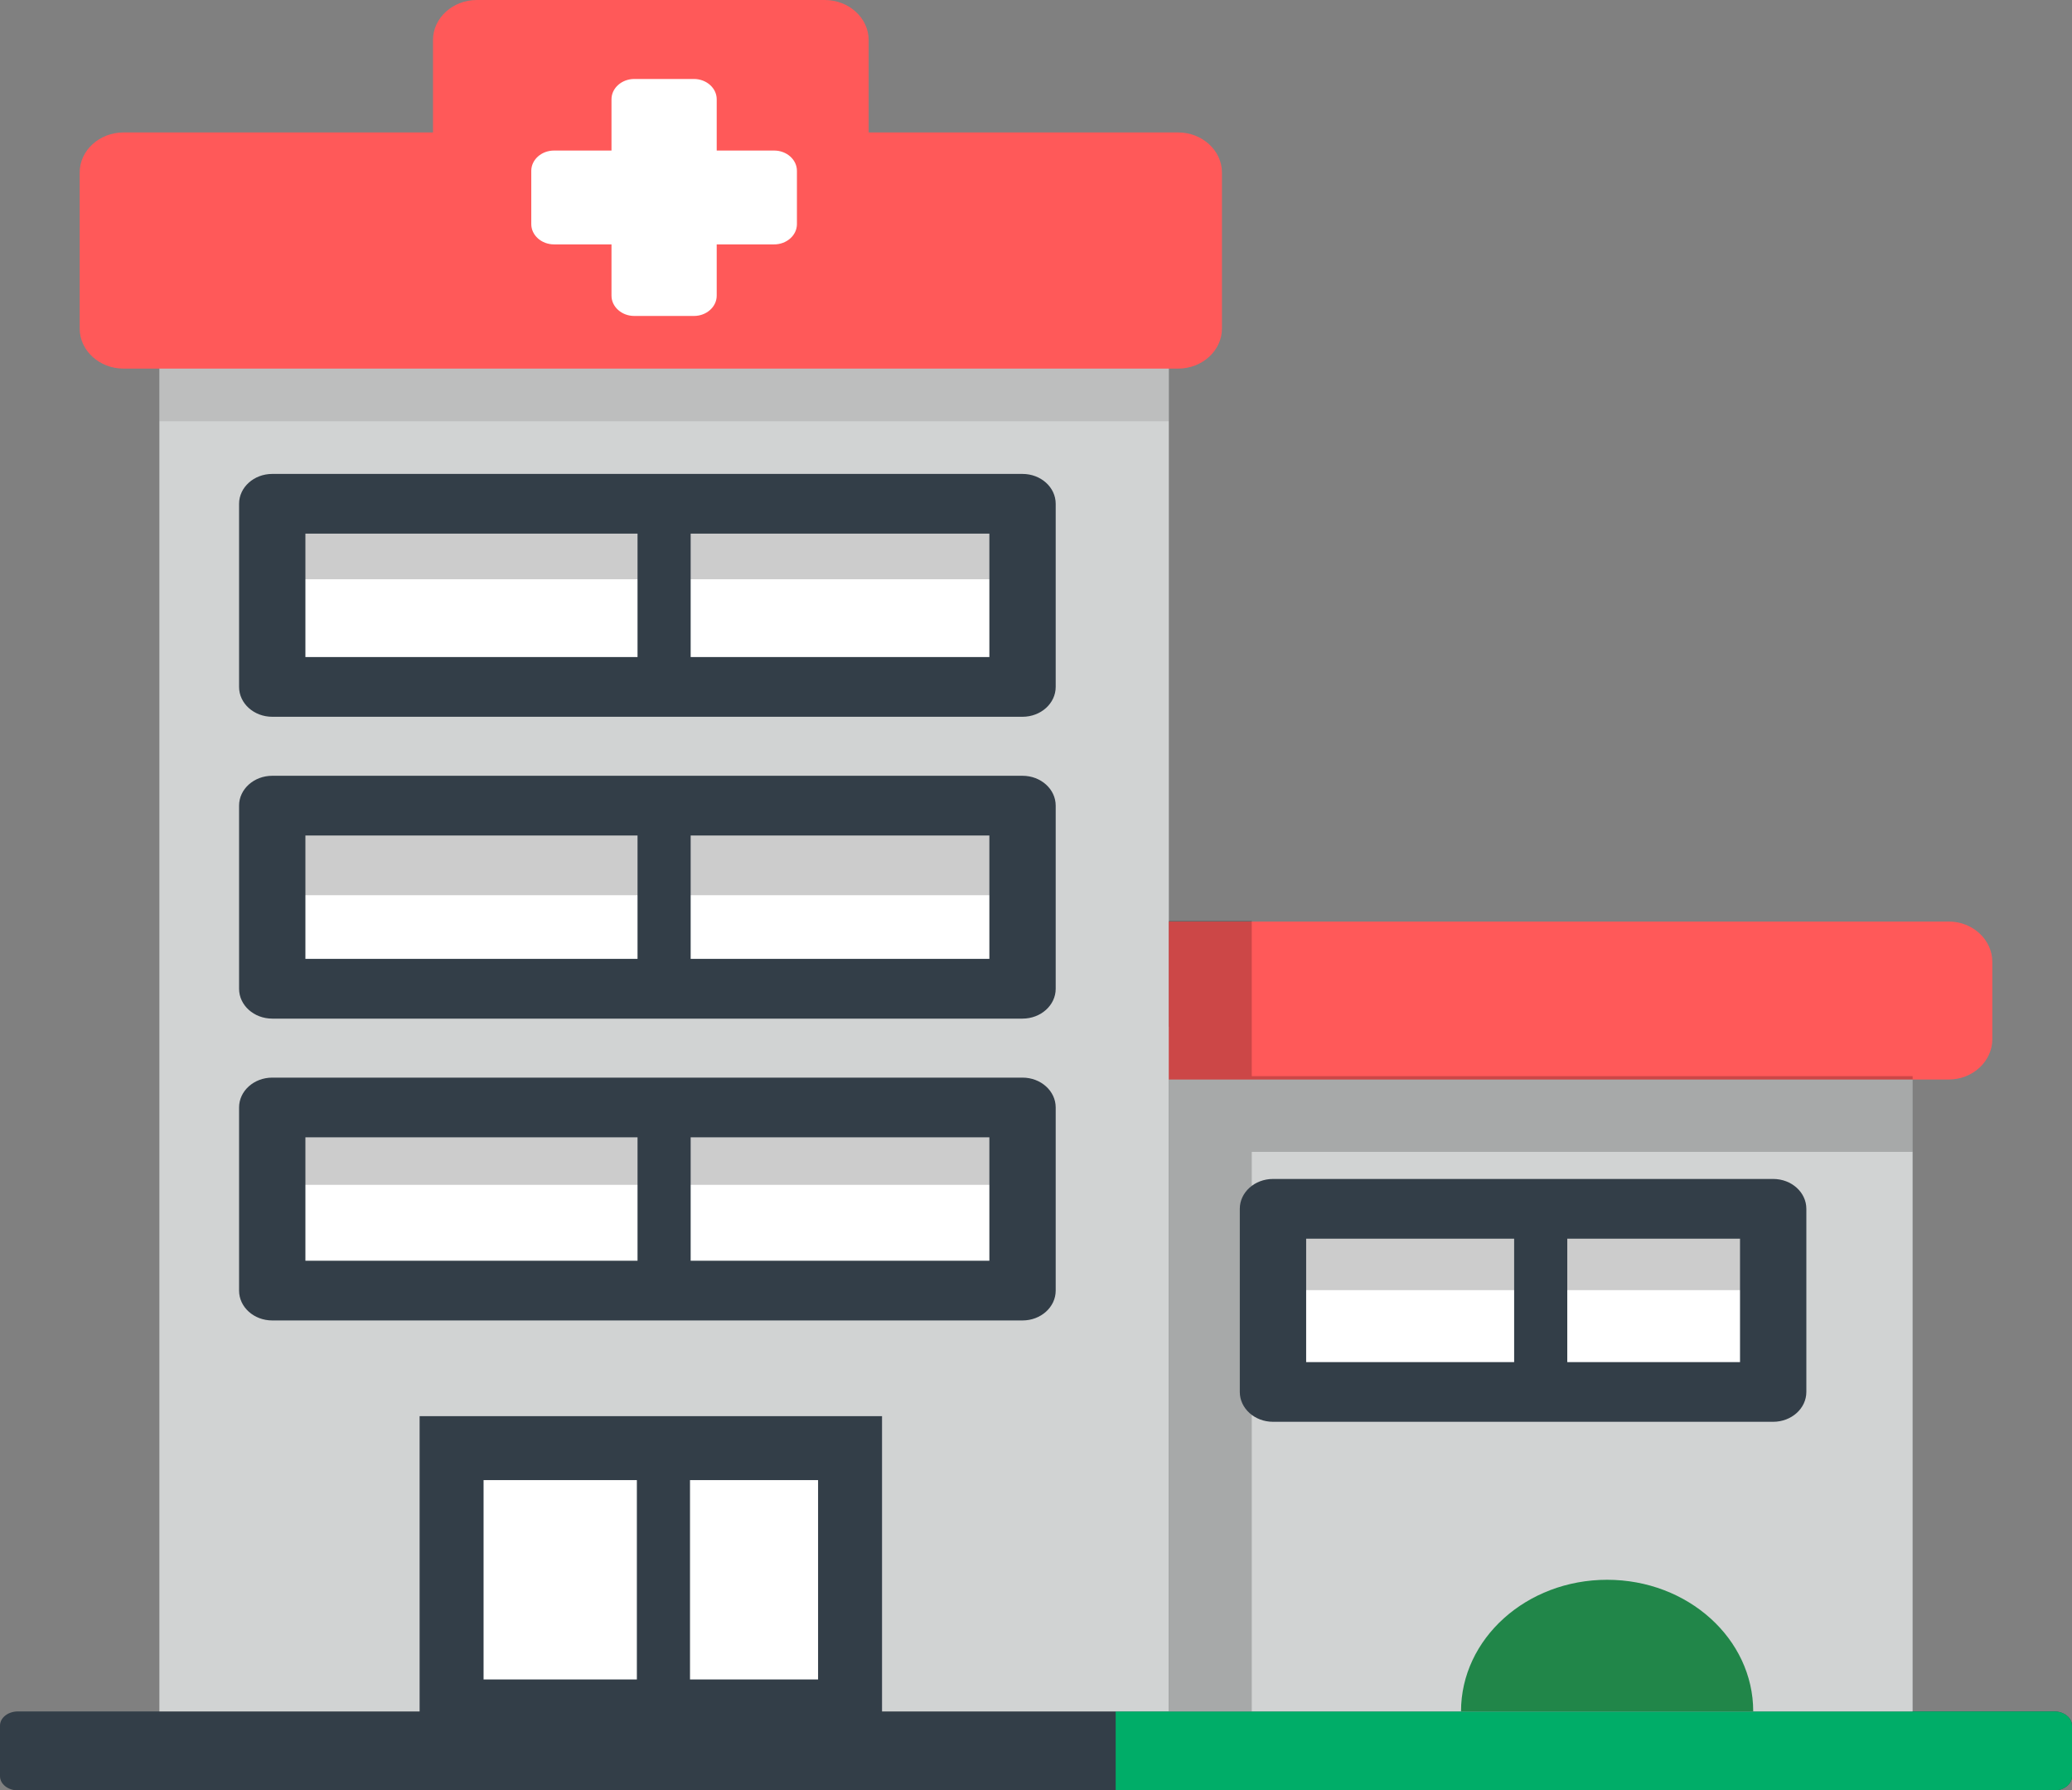 <svg
    xmlns="http://www.w3.org/2000/svg"
    viewBox="0 0 81 70"
    id="vector">
    <rect x="0" y="0" width="81" height="70" fill="#808080" stroke="none"/>
    <path
        id="path"
        d="M 81 69.446 C 81 69.751 80.686 70 80.302 70 L 0.698 70 C 0.314 70 0 69.75 0 69.446 L 0 67.466 C 0 67.161 0.314 66.912 0.698 66.912 L 80.302 66.912 C 80.686 66.912 81 67.161 81 67.465 L 81 69.446 Z"
        fill="#333e48"
        fill-rule="evenodd"/>
    <path
        id="path_2"
        d="M 80.312 66.912 L 43.615 66.912 L 43.615 70 L 80.312 70 C 80.691 70 81 69.75 81 69.446 L 81 67.466 C 81 67.161 80.69 66.912 80.312 66.912 Z"
        fill="#00ad68"
        fill-rule="evenodd"/>
    <path
        id="path_3"
        d="M 6.231 8.235 L 45.693 8.235 L 45.693 66.911 L 6.231 66.911 Z"
        fill="#d1d3d3"
        fill-rule="evenodd"/>
    <path
        id="path_4"
        d="M 6.231 8.235 L 45.693 8.235 L 45.693 16.47 L 6.231 16.47 Z"
        fill="#000000"
        fill-opacity="0.1"
        stroke-opacity="0.1"
        fill-rule="evenodd"/>
    <path
        id="path_5"
        d="M 11.423 44.265 L 40.5 44.265 L 40.5 51.471 L 11.423 51.471 Z"
        fill="#ffffff"
        fill-rule="evenodd"/>
    <path
        id="path_6"
        d="M 11.423 43.235 L 40.5 43.235 L 40.5 46.323 L 11.423 46.323 Z"
        fill="#000000"
        fill-opacity="0.2"
        stroke-opacity="0.2"
        fill-rule="evenodd"/>
    <path
        id="path_7"
        d="M 24.923 44.265 L 27 44.265 L 27 51.471 L 24.923 51.471 Z"
        fill="#333e48"
        fill-rule="evenodd"/>
    <path
        id="path_8"
        d="M 11.423 31.912 L 40.5 31.912 L 40.5 39.118 L 11.423 39.118 Z"
        fill="#ffffff"
        fill-rule="evenodd"/>
    <path
        id="path_9"
        d="M 11.423 31.912 L 40.5 31.912 L 40.5 35 L 11.423 35 Z"
        fill="#000000"
        fill-opacity="0.2"
        stroke-opacity="0.2"
        fill-rule="evenodd"/>
    <path
        id="path_10"
        d="M 24.923 31.912 L 27 31.912 L 27 39.118 L 24.923 39.118 Z"
        fill="#333e48"
        fill-rule="evenodd"/>
    <path
        id="path_11"
        d="M 11.423 19.559 L 40.5 19.559 L 40.5 26.765 L 11.423 26.765 Z"
        fill="#ffffff"
        fill-rule="evenodd"/>
    <path
        id="path_12"
        d="M 11.423 19.559 L 40.5 19.559 L 40.5 22.647 L 11.423 22.647 Z"
        fill="#000000"
        fill-opacity="0.2"
        stroke-opacity="0.2"
        fill-rule="evenodd"/>
    <path
        id="path_13"
        d="M 24.923 19.559 L 27 19.559 L 27 26.765 L 24.923 26.765 Z"
        fill="#333e48"
        fill-rule="evenodd"/>
    <path
        id="path_14"
        d="M 17.654 56.618 L 33.231 56.618 L 33.231 66.912 L 17.654 66.912 Z"
        fill="#ffffff"
        stroke="#333e48"
        stroke-width="2.5"
        fill-rule="evenodd"/>
    <path
        id="path_15"
        d="M 24.897 56.618 L 26.974 56.618 L 26.974 66.912 L 24.897 66.912 Z"
        fill="#333e48"
        fill-rule="evenodd"/>
    <path
        id="path_16"
        d="M 46.054 5.178 L 33.958 5.178 L 33.958 1.565 C 33.958 0.705 33.187 0 32.243 0 L 18.642 0 C 17.698 0 16.927 0.704 16.927 1.565 L 16.927 5.178 L 4.83 5.178 C 3.887 5.178 3.115 5.882 3.115 6.743 L 3.115 12.847 C 3.115 13.707 3.887 14.412 4.83 14.412 L 46.054 14.412 C 46.998 14.412 47.769 13.708 47.769 12.847 L 47.769 6.743 C 47.769 5.882 46.997 5.178 46.054 5.178 Z"
        fill="#ff5959"
        fill-rule="evenodd"/>
    <path
        id="path_17"
        d="M 30.265 5.886 L 28.018 5.886 L 28.018 3.881 C 28.018 3.445 27.618 3.088 27.129 3.088 L 24.794 3.088 C 24.305 3.088 23.905 3.445 23.905 3.881 L 23.905 5.886 L 21.658 5.886 C 21.169 5.886 20.769 6.243 20.769 6.679 L 20.769 8.762 C 20.769 9.199 21.169 9.555 21.658 9.555 L 23.905 9.555 L 23.905 11.56 C 23.905 11.996 24.305 12.353 24.795 12.353 L 27.129 12.353 C 27.619 12.353 28.018 11.996 28.018 11.56 L 28.018 9.555 L 30.265 9.555 C 30.754 9.555 31.154 9.199 31.154 8.763 L 31.154 6.679 C 31.154 6.243 30.754 5.886 30.265 5.886 Z"
        fill="#ffffff"
        fill-rule="evenodd"/>
    <path
        id="path_18"
        d="M 45.692 40.147 L 74.769 40.147 L 74.769 66.912 L 45.692 66.912 Z"
        fill="#d1d3d3"
        fill-rule="evenodd"/>
    <path
        id="path_19"
        d="M 49.846 47.353 L 69.577 47.353 L 69.577 54.559 L 49.846 54.559 Z"
        fill="#ffffff"
        fill-rule="evenodd"/>
    <path
        id="path_20"
        d="M 49.846 47.353 L 69.577 47.353 L 69.577 50.441 L 49.846 50.441 Z"
        fill="#000000"
        fill-opacity="0.2"
        stroke-opacity="0.2"
        fill-rule="evenodd"/>
    <path
        id="path_21"
        d="M 59.192 47.353 L 61.269 47.353 L 61.269 54.559 L 59.192 54.559 Z"
        fill="#333e48"
        fill-rule="evenodd"/>
    <path
        id="path_22"
        d="M 45.692 36.03 L 76.181 36.03 C 77.118 36.03 77.885 36.739 77.885 37.606 L 77.885 40.629 C 77.885 41.496 77.118 42.206 76.181 42.206 L 45.692 42.206 L 45.692 36.029 Z"
        fill="#ff5959"
        fill-rule="evenodd"/>
    <path
        id="path_23"
        d="M 48.935 42.075 L 48.935 36 L 45.692 36 L 45.692 66.912 L 48.935 66.912 L 48.935 45.035 L 74.77 45.035 L 74.77 42.075 Z"
        fill="#000000"
        fill-opacity="0.2"
        stroke-opacity="0.2"
        fill-rule="evenodd"/>
    <path
        id="path_24"
        d="M 68.538 66.912 C 68.538 64.069 65.981 61.765 62.827 61.765 C 59.673 61.765 57.115 64.069 57.115 66.912 L 68.538 66.912 Z"
        fill="#218649"
        fill-rule="evenodd"/>
    <path
        id="path_25"
        d="M 10.643 28.024 L 39.973 28.024 C 40.689 28.024 41.27 27.501 41.27 26.856 L 41.27 19.696 C 41.27 19.052 40.69 18.529 39.973 18.529 L 10.643 18.529 C 9.927 18.529 9.346 19.052 9.346 19.697 L 9.346 26.857 C 9.346 27.501 9.926 28.024 10.643 28.024 Z M 11.939 20.864 L 38.677 20.864 L 38.677 25.689 L 11.939 25.689 L 11.939 20.864 Z M 70.615 54.421 L 70.615 47.261 C 70.615 46.617 70.035 46.094 69.319 46.094 L 49.764 46.094 C 49.048 46.094 48.467 46.617 48.467 47.261 L 48.467 54.421 C 48.467 55.065 49.047 55.588 49.764 55.588 L 69.319 55.588 C 70.035 55.588 70.615 55.065 70.615 54.421 Z M 68.022 53.254 L 51.061 53.254 L 51.061 48.429 L 68.022 48.429 L 68.022 53.254 Z M 10.642 51.626 L 39.973 51.626 C 40.689 51.626 41.27 51.104 41.27 50.459 L 41.27 43.299 C 41.27 42.655 40.69 42.132 39.973 42.132 L 10.643 42.132 C 9.927 42.132 9.346 42.654 9.346 43.299 L 9.346 50.459 C 9.346 51.104 9.926 51.626 10.643 51.626 Z M 11.939 44.466 L 38.677 44.466 L 38.677 49.292 L 11.939 49.292 L 11.939 44.467 Z M 10.643 39.825 L 39.973 39.825 C 40.689 39.825 41.27 39.302 41.27 38.658 L 41.27 31.498 C 41.27 30.853 40.69 30.331 39.973 30.331 L 10.643 30.331 C 9.927 30.331 9.346 30.853 9.346 31.498 L 9.346 38.658 C 9.346 39.302 9.926 39.825 10.643 39.825 Z M 11.939 32.665 L 38.677 32.665 L 38.677 37.49 L 11.939 37.49 L 11.939 32.665 Z"
        fill="#333e48"/>
</svg>
